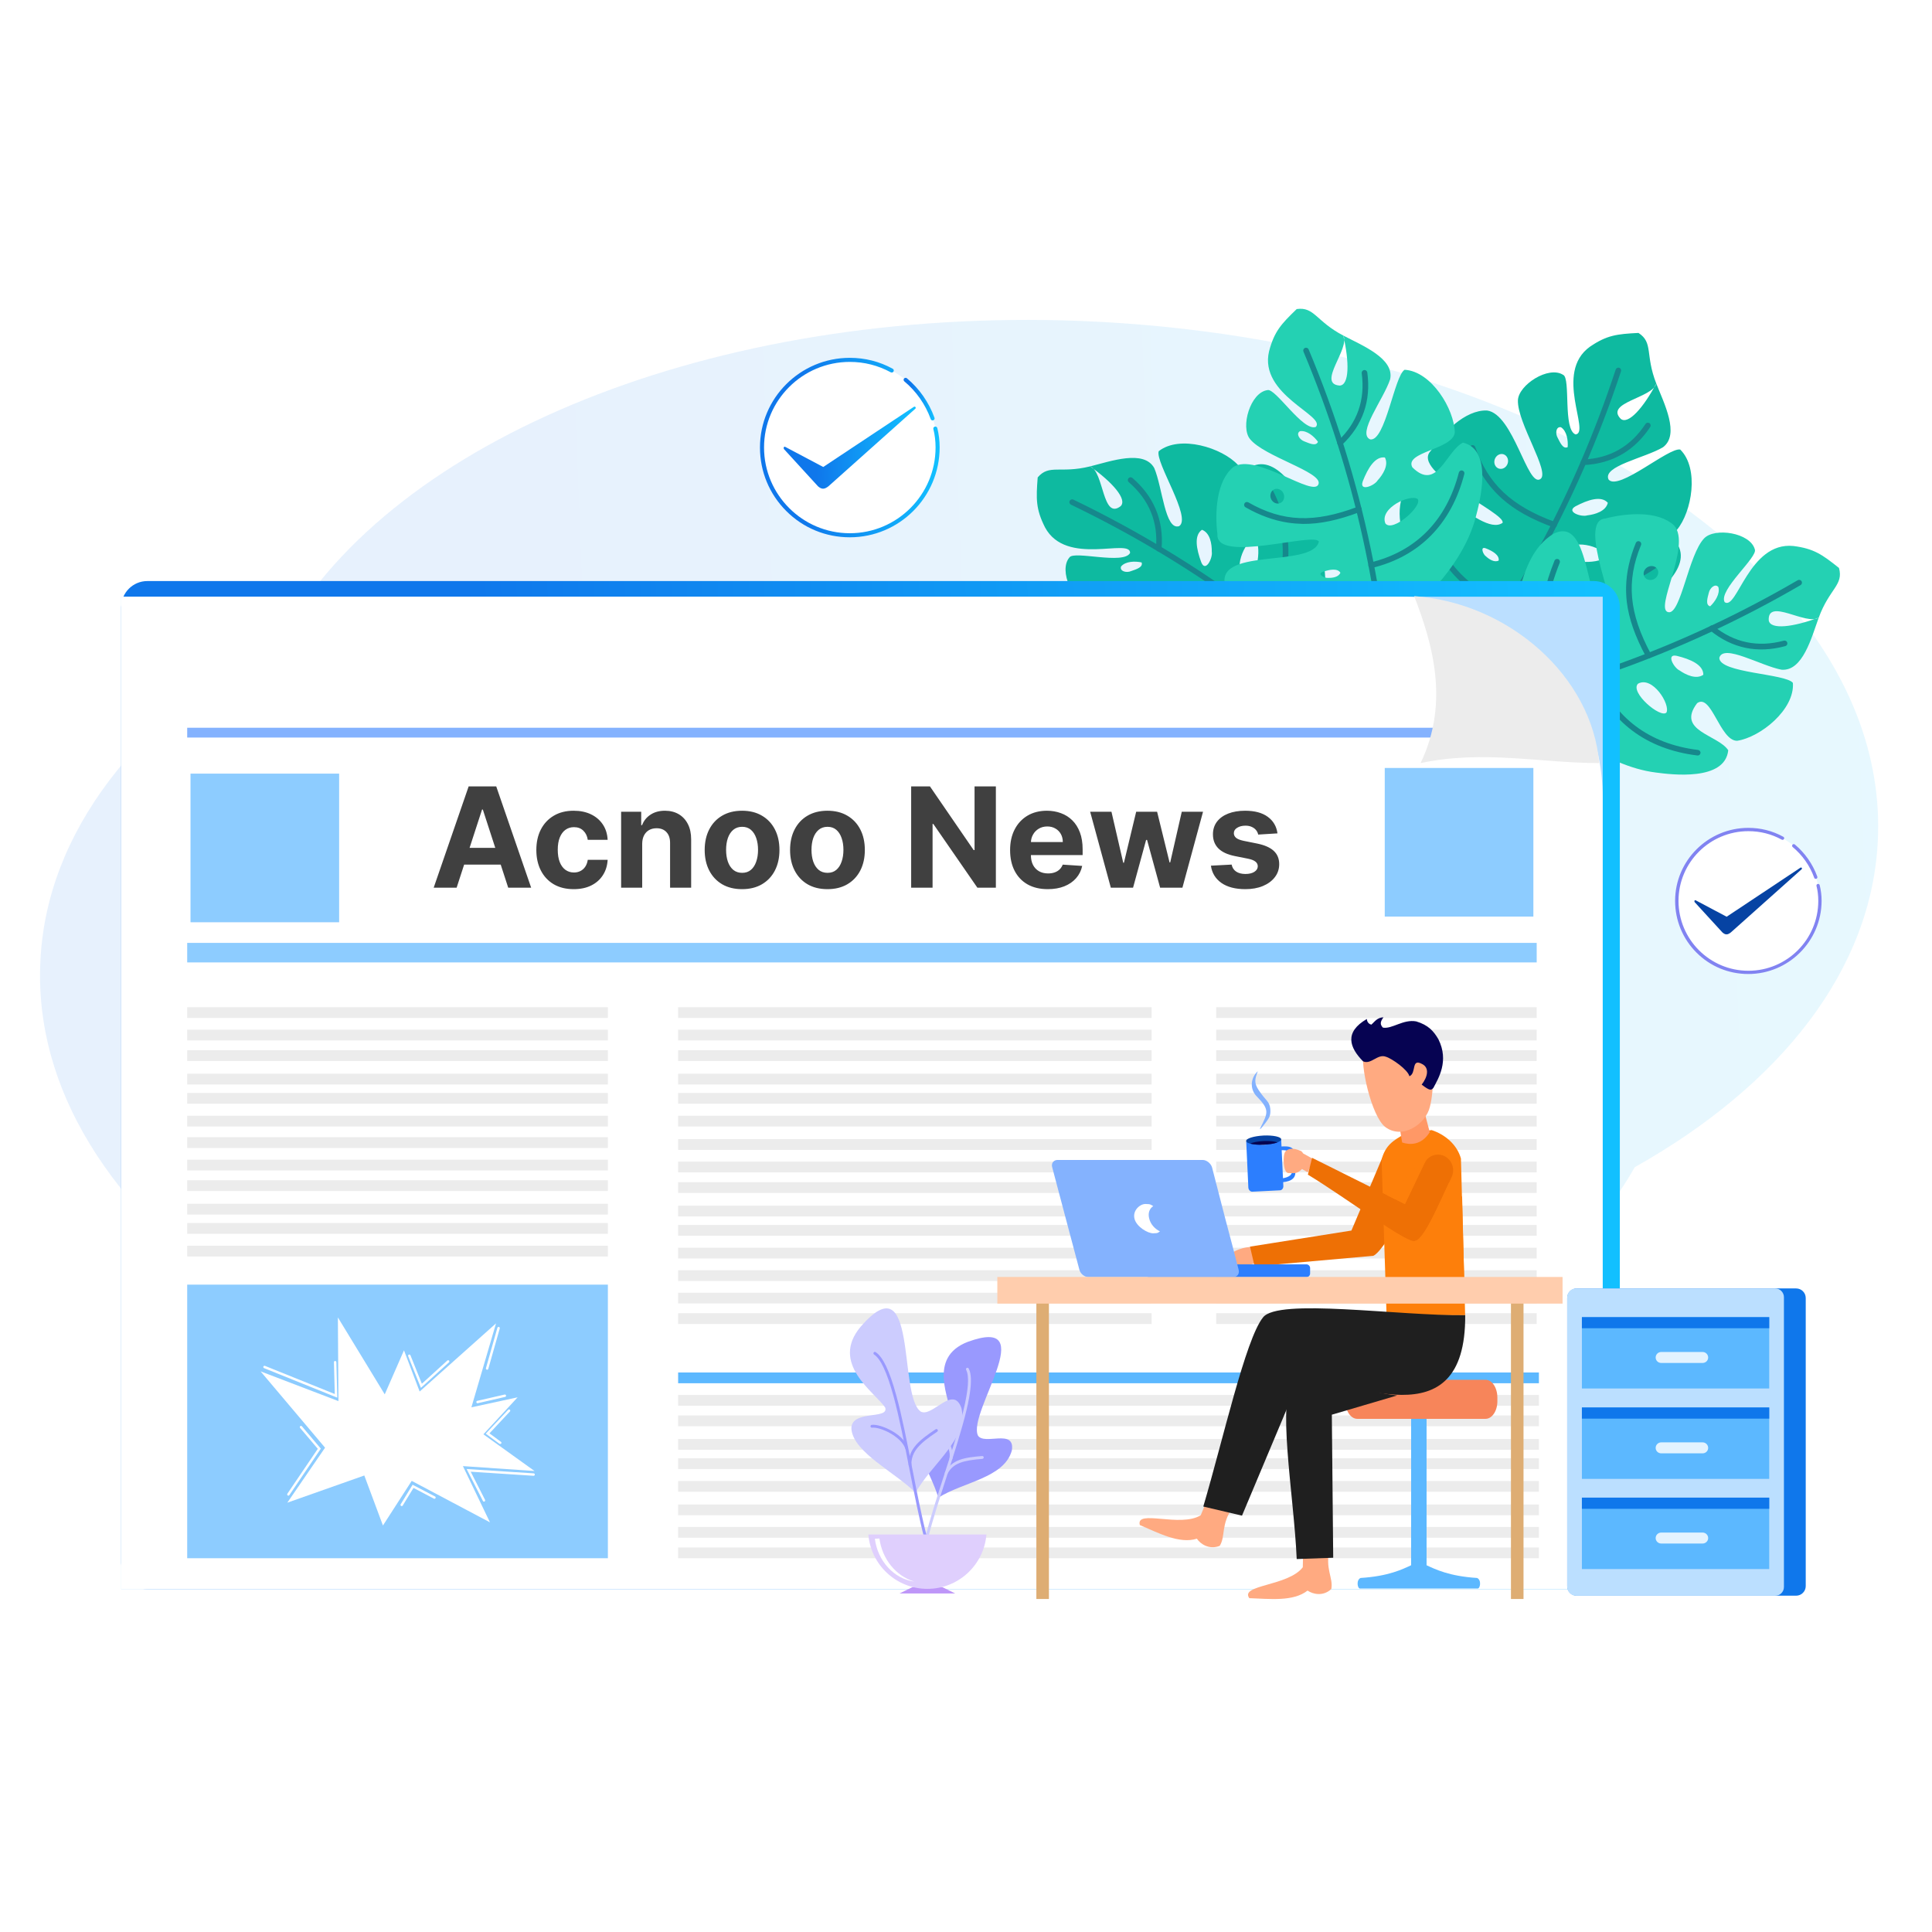 <svg width="222" height="222" viewBox="0 0 222 222" fill="none" xmlns="http://www.w3.org/2000/svg">
<g filter="url(#filter0_d_1505_139)">
<path fill-rule="evenodd" clip-rule="evenodd" d="M112.068 189.981C170.272 189.981 217.731 187.587 217.731 184.644C217.731 181.702 170.272 179.308 112.068 179.308C53.871 179.308 6.404 181.702 6.404 184.644C6.396 187.587 53.871 189.981 112.068 189.981Z" fill="white" fill-opacity="0.65" shape-rendering="crispEdges"/>
</g>
<path opacity="0.1" fill-rule="evenodd" clip-rule="evenodd" d="M32.57 72.927C45.264 50.513 81.751 35.267 124.122 36.876C176.03 38.922 217.092 65.522 215.784 96.364C215.181 111.421 204.565 124.717 187.843 134.12C175.15 156.534 138.663 171.781 96.292 170.171C44.384 168.126 3.322 141.525 4.63 110.683C5.225 95.635 15.849 82.331 32.57 72.927Z" fill="url(#paint0_linear_1505_139)"/>
<path fill-rule="evenodd" clip-rule="evenodd" d="M171.622 72.254C175.229 73.633 183.261 73.134 188.113 69.812C189.604 68.805 194.741 65.308 192.64 62.375C190.547 61.812 186.686 64.706 186.385 60.694C186.829 58.712 191.229 62.208 192.688 60.884C194.408 58.831 195.28 53.82 193.068 51.655C191.736 51.394 185.972 56.46 184.838 55.104C184.093 53.558 189.009 52.63 191.086 51.394C193.052 49.927 191.213 46.351 190.317 44.068C188.842 46.843 187.106 48.817 186.242 48.135C184.355 46.24 189.929 45.733 190.317 44.068C189.017 40.753 190 39.374 188.272 38.256C185.79 38.383 184.64 38.51 182.69 39.842C178.519 42.839 182.785 49.721 181.049 49.919C179.566 49.388 180.502 43.457 179.621 43.076C177.941 41.99 174.492 44.234 174.42 45.986C174.317 48.579 178.178 54.272 176.997 55.049C175.514 56.048 173.913 47.556 170.86 47.168C168.323 47.088 165.794 49.744 164.414 51.798C161.996 54.208 173.136 58.957 172.652 60.083C169.996 61.899 162.995 52.337 161.1 57.086C160.307 59.726 161.37 62.272 162.559 64.706C164.407 68.456 169.029 71.334 171.622 72.254ZM172.771 52.202C173.176 52.337 173.39 52.813 173.239 53.265C173.088 53.717 172.636 53.978 172.224 53.843C171.82 53.709 171.606 53.233 171.756 52.781C171.907 52.329 172.359 52.067 172.771 52.202ZM181.033 58.18C179.899 58.823 181.707 59.441 182.389 59.219C183.277 59.116 184.521 58.751 184.751 57.776C184.006 56.928 182.484 57.411 181.033 58.18ZM179.82 63.532C180.43 61.724 184.196 62.827 184.458 63.849C184.41 64.817 179.74 64.904 179.82 63.532ZM170.71 63.001C170.036 62.755 170.424 63.738 170.757 63.937C171.114 64.269 171.725 64.666 172.208 64.412C172.303 63.794 171.55 63.326 170.71 63.001ZM179.368 49.094C180.042 49.522 180.2 50.617 180.137 51.378C179.598 51.647 179.257 50.823 178.995 50.323C178.678 49.792 178.813 48.975 179.368 49.094Z" fill="#0EBAA0"/>
<path d="M164.121 82.124C164.121 82.052 164.145 81.989 164.192 81.934C173.873 69.819 180.89 56.911 185.655 42.465C185.711 42.299 185.893 42.203 186.059 42.259C186.226 42.315 186.321 42.497 186.266 42.663C183.752 50.275 180.525 57.641 176.664 64.562C173.247 70.691 169.219 76.669 164.692 82.338C164.581 82.481 164.375 82.496 164.24 82.385C164.161 82.314 164.121 82.219 164.121 82.124Z" fill="#16888C"/>
<path d="M181.636 53.113C181.644 52.947 181.771 52.804 181.946 52.796C184.99 52.669 187.393 51.29 189.081 48.713C189.177 48.562 189.383 48.523 189.525 48.618C189.676 48.713 189.716 48.919 189.621 49.062C188.756 50.378 187.694 51.417 186.473 52.146C185.157 52.931 183.642 53.367 181.969 53.438C181.795 53.446 181.644 53.312 181.636 53.129C181.636 53.129 181.636 53.121 181.636 53.113ZM175.119 66.077C175.119 66.029 175.135 65.981 175.159 65.934C175.238 65.775 175.436 65.712 175.595 65.799C180.368 68.273 185.363 67.876 190.041 64.649C190.191 64.546 190.39 64.586 190.493 64.729C190.596 64.879 190.556 65.078 190.413 65.181C185.529 68.55 180.304 68.963 175.302 66.37C175.175 66.314 175.111 66.195 175.119 66.077ZM168.887 51.464C168.887 51.337 168.975 51.211 169.101 51.163C169.268 51.107 169.45 51.195 169.514 51.361C171.004 55.643 173.668 58.14 178.695 59.987C178.861 60.051 178.949 60.233 178.885 60.4C178.822 60.566 178.639 60.653 178.473 60.59C175.952 59.662 174.096 58.624 172.63 57.331C170.957 55.849 169.736 53.97 168.903 51.567C168.887 51.544 168.879 51.504 168.887 51.464ZM163.242 59.187C163.242 59.06 163.329 58.933 163.456 58.893C163.623 58.83 163.805 58.917 163.869 59.092C166.493 66.425 170.394 68.312 173.502 69.137C173.676 69.185 173.779 69.359 173.732 69.533C173.684 69.708 173.51 69.811 173.335 69.763C170.077 68.899 165.978 66.933 163.258 59.313C163.25 59.266 163.242 59.226 163.242 59.187Z" fill="#16888C"/>
<path fill-rule="evenodd" clip-rule="evenodd" d="M176.308 79.666C178.084 83.092 184.434 88.047 190.27 88.769C192.054 89.006 198.214 89.791 198.587 86.208C197.39 84.408 192.577 84.003 195.011 80.8C196.652 79.611 197.635 85.145 199.61 85.121C202.258 84.725 206.238 81.553 206.016 78.469C205.191 77.391 197.524 77.351 197.564 75.583C198.032 73.934 202.321 76.503 204.708 76.955C207.15 77.153 208.149 73.268 208.989 70.961C206.048 72.063 203.439 72.388 203.241 71.294C203.082 68.63 207.594 71.944 208.989 70.961C210.218 67.623 211.859 67.242 211.312 65.26C209.362 63.706 208.426 63.04 206.079 62.739C200.965 62.216 199.594 70.2 198.175 69.193C197.413 67.813 202.044 63.992 201.639 63.12C201.108 61.201 197.033 60.59 195.82 61.859C194.02 63.73 193.148 70.549 191.737 70.35C189.968 70.113 194.408 62.699 192.371 60.384C190.523 58.64 186.876 58.957 184.482 59.575C181.073 59.782 186.266 70.723 185.148 71.238C181.953 70.842 183.055 59.036 178.488 61.344C176.149 62.794 175.253 65.403 174.532 68.011C173.414 72.031 174.968 77.248 176.308 79.666ZM190.452 65.411C190.666 65.784 190.508 66.275 190.095 66.521C189.683 66.759 189.168 66.648 188.962 66.275C188.74 65.903 188.906 65.411 189.318 65.165C189.731 64.935 190.238 65.038 190.452 65.411ZM192.672 75.361C191.396 75.084 192.347 76.749 192.997 77.042C193.727 77.55 194.908 78.105 195.725 77.534C195.733 76.4 194.274 75.75 192.672 75.361ZM188.216 78.564C189.873 77.621 191.959 80.943 191.483 81.879C190.801 82.576 187.249 79.54 188.216 78.564ZM181.754 72.126C181.406 71.5 181.049 72.491 181.168 72.864C181.215 73.355 181.414 74.045 181.945 74.18C182.413 73.784 182.159 72.935 181.754 72.126ZM197.453 67.457C197.675 68.234 197.065 69.145 196.51 69.669C195.931 69.518 196.216 68.67 196.351 68.13C196.478 67.528 197.112 67.013 197.453 67.457Z" fill="#24D1B3"/>
<path d="M164.058 82.29C164.058 82.14 164.169 82.005 164.328 81.981C179.606 79.333 193.425 74.322 206.571 66.671C206.722 66.584 206.92 66.632 207.015 66.79C207.102 66.941 207.055 67.139 206.896 67.234C199.966 71.27 192.664 74.639 185.188 77.256C178.559 79.579 171.582 81.379 164.439 82.623C164.264 82.655 164.098 82.536 164.066 82.362C164.058 82.33 164.05 82.306 164.058 82.29Z" fill="#16888C"/>
<path d="M196.389 72.182C196.389 72.111 196.413 72.047 196.461 71.984C196.572 71.849 196.778 71.825 196.913 71.936C199.275 73.855 201.987 74.418 204.976 73.617C205.15 73.57 205.325 73.673 205.372 73.847C205.42 74.022 205.317 74.196 205.142 74.243C201.947 75.108 199.045 74.505 196.508 72.444C196.429 72.38 196.389 72.277 196.389 72.182ZM182.919 77.558C182.919 77.431 182.998 77.312 183.125 77.264C183.291 77.201 183.482 77.28 183.545 77.447C185.48 82.465 189.484 85.486 195.121 86.176C195.295 86.2 195.422 86.358 195.398 86.533C195.374 86.707 195.216 86.834 195.041 86.81C189.151 86.089 184.972 82.933 182.942 77.677C182.927 77.645 182.919 77.605 182.919 77.558ZM186.851 67.409C186.891 65.768 187.264 64.111 187.969 62.382C188.041 62.216 188.223 62.136 188.389 62.208C188.556 62.279 188.635 62.462 188.564 62.628C186.843 66.822 187.176 70.454 189.713 75.171C189.801 75.33 189.737 75.528 189.579 75.607C189.42 75.694 189.222 75.631 189.143 75.472C187.874 73.11 187.168 71.104 186.93 69.161C186.867 68.582 186.835 68.004 186.851 67.409ZM177.004 71.476C177.051 69.51 177.511 67.195 178.621 64.428C178.685 64.261 178.875 64.182 179.042 64.246C179.208 64.309 179.287 64.499 179.224 64.666C176.322 71.889 177.995 75.885 179.779 78.564C179.874 78.715 179.834 78.913 179.692 79.008C179.541 79.104 179.343 79.064 179.248 78.921C178.058 77.153 176.925 74.838 177.004 71.476Z" fill="#16888C"/>
<path fill-rule="evenodd" clip-rule="evenodd" d="M150.77 75.782C152.61 72.388 153.157 64.357 150.493 59.116C149.684 57.506 146.885 51.956 143.714 53.661C142.889 55.659 145.252 59.869 141.24 59.647C139.329 58.949 143.373 55.041 142.247 53.423C140.431 51.449 135.579 49.934 133.145 51.845C132.717 53.13 136.982 59.504 135.492 60.456C133.866 60.995 133.581 56 132.63 53.78C131.432 51.639 127.65 52.995 125.264 53.59C127.825 55.413 129.561 57.387 128.768 58.164C126.651 59.79 126.865 54.2 125.264 53.59C121.807 54.446 120.57 53.296 119.238 54.858C119.048 57.34 119.016 58.489 120.079 60.598C122.513 65.126 129.886 61.788 129.855 63.532C129.141 64.927 123.377 63.239 122.885 64.055C121.585 65.578 123.369 69.296 125.097 69.589C127.658 70.033 133.795 66.933 134.421 68.21C135.214 69.811 126.588 70.287 125.811 73.268C125.407 75.774 127.706 78.628 129.561 80.261C131.631 82.965 137.799 72.539 138.846 73.173C140.304 76.043 129.91 81.744 134.374 84.241C136.887 85.375 139.551 84.646 142.12 83.79C146.068 82.442 149.525 78.232 150.77 75.782ZM131.036 72.039C131.218 71.651 131.718 71.508 132.146 71.714C132.574 71.92 132.772 72.404 132.582 72.793C132.392 73.181 131.892 73.324 131.464 73.118C131.044 72.912 130.854 72.428 131.036 72.039ZM138.037 64.618C138.528 65.831 139.369 64.111 139.242 63.405C139.258 62.517 139.052 61.225 138.116 60.876C137.181 61.51 137.466 63.088 138.037 64.618ZM143.19 66.521C141.478 65.681 143.064 62.089 144.102 61.962C145.062 62.137 144.538 66.783 143.19 66.521ZM141.478 75.48C141.145 76.123 142.168 75.861 142.413 75.552C142.794 75.243 143.262 74.688 143.071 74.18C142.477 74.006 141.914 74.688 141.478 75.48ZM128.816 65.094C129.331 64.475 130.433 64.468 131.179 64.626C131.377 65.197 130.513 65.427 129.989 65.617C129.418 65.871 128.626 65.625 128.816 65.094Z" fill="#0EBAA0"/>
<path d="M159.587 84.495C159.524 84.487 159.452 84.455 159.405 84.399C148.654 73.228 136.761 64.594 123.06 57.989C122.902 57.91 122.83 57.72 122.91 57.561C122.989 57.403 123.179 57.331 123.338 57.41C130.561 60.891 137.443 65.046 143.801 69.771C149.439 73.957 154.838 78.73 159.873 83.955C159.999 84.082 159.991 84.288 159.865 84.415C159.785 84.487 159.682 84.51 159.587 84.495Z" fill="#16888C"/>
<path d="M133.097 63.365C132.93 63.341 132.811 63.19 132.827 63.016C133.097 59.979 132.042 57.426 129.703 55.405C129.569 55.286 129.553 55.087 129.672 54.953C129.791 54.818 129.989 54.802 130.124 54.921C131.321 55.952 132.209 57.133 132.772 58.441C133.382 59.845 133.612 61.407 133.47 63.079C133.454 63.254 133.295 63.389 133.121 63.373C133.113 63.373 133.105 63.373 133.097 63.365ZM145.101 71.515C145.053 71.507 145.006 71.492 144.966 71.46C144.823 71.357 144.784 71.159 144.887 71.008C147.963 66.6 148.217 61.589 145.624 56.53C145.545 56.372 145.608 56.174 145.767 56.094C145.925 56.015 146.124 56.078 146.203 56.237C148.906 61.517 148.637 66.758 145.418 71.373C145.339 71.484 145.22 71.531 145.101 71.515ZM129.807 75.797C129.68 75.773 129.569 75.678 129.537 75.543C129.497 75.369 129.616 75.194 129.791 75.163C134.231 74.235 137.053 71.928 139.535 67.178C139.614 67.02 139.812 66.957 139.971 67.044C140.13 67.123 140.193 67.321 140.106 67.48C138.861 69.858 137.592 71.563 136.118 72.847C134.437 74.314 132.407 75.274 129.918 75.797C129.886 75.797 129.846 75.797 129.807 75.797ZM136.728 82.393C136.601 82.37 136.49 82.275 136.459 82.14C136.419 81.965 136.53 81.791 136.704 81.759C144.316 80.11 146.694 76.487 147.915 73.513C147.987 73.347 148.169 73.268 148.336 73.339C148.502 73.41 148.581 73.593 148.51 73.759C147.226 76.883 144.744 80.681 136.839 82.393C136.807 82.393 136.768 82.393 136.728 82.393Z" fill="#16888C"/>
<path fill-rule="evenodd" clip-rule="evenodd" d="M158.73 72.103C162.361 70.787 168.094 65.133 169.568 59.441C170.036 57.704 171.614 51.695 168.109 50.862C166.167 51.813 165.144 56.531 162.29 53.7C161.323 51.917 166.936 51.663 167.166 49.705C167.118 47.025 164.494 42.672 161.402 42.489C160.228 43.163 159.19 50.767 157.446 50.489C155.876 49.816 158.976 45.891 159.737 43.584C160.252 41.189 156.526 39.699 154.353 38.557C155.059 41.617 155.051 44.25 153.941 44.305C151.277 44.115 155.154 40.079 154.353 38.557C151.206 36.908 151.039 35.227 149.002 35.512C147.21 37.241 146.425 38.081 145.822 40.373C144.641 45.376 152.379 47.77 151.198 49.054C149.731 49.633 146.544 44.535 145.632 44.828C143.658 45.106 142.524 49.07 143.626 50.442C145.251 52.464 151.896 54.224 151.515 55.595C151.055 57.316 144.276 51.956 141.715 53.669C139.749 55.278 139.582 58.933 139.892 61.391C139.654 64.793 151.174 61.066 151.547 62.248C150.738 65.363 139.178 62.739 140.867 67.568C142.001 70.081 144.474 71.302 146.964 72.356C150.786 73.974 156.161 73.118 158.73 72.103ZM146.433 56.222C146.829 56.055 147.297 56.277 147.487 56.713C147.67 57.157 147.495 57.649 147.099 57.807C146.702 57.974 146.235 57.752 146.044 57.316C145.87 56.88 146.036 56.388 146.433 56.222ZM156.589 55.31C156.153 56.539 157.929 55.817 158.294 55.207C158.896 54.549 159.602 53.447 159.134 52.567C158.016 52.416 157.184 53.78 156.589 55.31ZM159.19 60.146C158.468 58.378 162.036 56.745 162.9 57.34C163.503 58.109 160.03 61.233 159.19 60.146ZM151.967 65.72C151.301 65.982 152.236 66.466 152.617 66.402C153.109 66.418 153.822 66.315 154.02 65.807C153.687 65.284 152.823 65.419 151.967 65.72ZM149.374 49.546C150.175 49.427 151 50.148 151.444 50.767C151.214 51.322 150.413 50.925 149.898 50.727C149.319 50.529 148.883 49.823 149.374 49.546Z" fill="#24D1B3"/>
<path d="M159.736 84.589C159.586 84.566 159.467 84.439 159.467 84.28C158.825 68.788 155.653 54.437 149.778 40.404C149.707 40.237 149.786 40.047 149.953 39.983C150.119 39.912 150.309 39.991 150.373 40.158C153.473 47.547 155.867 55.23 157.493 62.984C158.936 69.858 159.816 77.01 160.117 84.256C160.125 84.431 159.982 84.582 159.808 84.589C159.776 84.589 159.76 84.589 159.736 84.589Z" fill="#16888C"/>
<path d="M153.926 51.21C153.854 51.202 153.791 51.17 153.743 51.115C153.624 50.988 153.624 50.782 153.759 50.655C155.971 48.562 156.883 45.946 156.471 42.885C156.447 42.711 156.574 42.544 156.748 42.52C156.923 42.497 157.089 42.623 157.113 42.798C157.557 46.08 156.574 48.879 154.203 51.123C154.116 51.202 154.021 51.226 153.926 51.21ZM157.502 65.267C157.375 65.252 157.272 65.156 157.24 65.022C157.2 64.847 157.303 64.673 157.478 64.633C162.703 63.365 166.215 59.797 167.634 54.294C167.682 54.12 167.856 54.017 168.031 54.064C168.205 54.112 168.308 54.286 168.261 54.461C166.778 60.209 163.107 63.943 157.628 65.267C157.589 65.267 157.541 65.275 157.502 65.267ZM147.956 60.05C146.338 59.797 144.737 59.218 143.119 58.29C142.961 58.203 142.913 58.005 143 57.846C143.087 57.688 143.286 57.64 143.444 57.727C147.377 59.979 151.024 60.122 156.035 58.219C156.201 58.156 156.392 58.243 156.455 58.409C156.518 58.576 156.431 58.766 156.265 58.83C153.751 59.781 151.674 60.217 149.724 60.201C149.121 60.185 148.534 60.138 147.956 60.05ZM150.707 70.342C148.764 70.04 146.528 69.279 143.928 67.82C143.769 67.733 143.714 67.535 143.801 67.384C143.888 67.226 144.086 67.17 144.237 67.258C151.024 71.071 155.202 69.93 158.088 68.51C158.247 68.431 158.445 68.494 158.524 68.661C158.604 68.82 158.54 69.018 158.374 69.097C156.471 70.033 154.021 70.857 150.707 70.342Z" fill="#16888C"/>
<path d="M183.13 66.767H16.93C15.273 66.767 13.93 68.11 13.93 69.767V179.619C13.93 181.276 15.273 182.619 16.93 182.619H183.13C184.787 182.619 186.13 181.276 186.13 179.619V69.767C186.13 68.11 184.787 66.767 183.13 66.767Z" fill="url(#paint1_linear_1505_139)"/>
<path d="M184.164 68.566H13.93V182.619H184.164V68.566Z" fill="#BBDFFF"/>
<path fill-rule="evenodd" clip-rule="evenodd" d="M13.93 68.566H161.124C173.793 68.566 184.156 78.929 184.156 91.599V176.435C184.156 178.575 183.863 180.645 183.308 182.619H13.93V68.566Z" fill="white"/>
<path d="M176.577 108.344H21.51V110.588H176.577V108.344Z" fill="#8DCCFF"/>
<path d="M176.577 83.623H21.51V84.749H176.577V83.623Z" fill="#84B2FE"/>
<path d="M38.969 88.895H21.891V105.974H38.969V88.895Z" fill="#8DCCFF"/>
<path d="M176.195 88.245H159.117V105.323H176.195V88.245Z" fill="#8DCCFF"/>
<path fill-rule="evenodd" clip-rule="evenodd" d="M183.756 87.681C176.919 87.681 170.534 86.151 163.235 87.681C166.608 80.688 164.567 73.859 162.5 68.5C173.433 69.272 182.95 77.776 183.756 87.681Z" fill="#ECECEC"/>
<path d="M176.576 115.733H139.748V116.97H176.576V115.733Z" fill="#ECECEC"/>
<path d="M69.85 115.733H21.51V116.97H69.85V115.733Z" fill="#ECECEC"/>
<path d="M132.328 115.733H77.922V116.97H132.328V115.733Z" fill="#ECECEC"/>
<path d="M176.576 118.318H139.748V119.555H176.576V118.318Z" fill="#ECECEC"/>
<path d="M69.85 118.318H21.51V119.555H69.85V118.318Z" fill="#ECECEC"/>
<path d="M132.328 118.318H77.922V119.555H132.328V118.318Z" fill="#ECECEC"/>
<path d="M176.576 120.681H139.748V121.918H176.576V120.681Z" fill="#ECECEC"/>
<path d="M69.85 120.681H21.51V121.918H69.85V120.681Z" fill="#ECECEC"/>
<path d="M132.328 120.681H77.922V121.918H132.328V120.681Z" fill="#ECECEC"/>
<path d="M176.576 123.377H139.748V124.614H176.576V123.377Z" fill="#ECECEC"/>
<path d="M69.85 123.377H21.51V124.614H69.85V123.377Z" fill="#ECECEC"/>
<path d="M132.328 123.377H77.922V124.614H132.328V123.377Z" fill="#ECECEC"/>
<path d="M176.576 125.589H139.748V126.826H176.576V125.589Z" fill="#ECECEC"/>
<path d="M69.85 125.589H21.51V126.826H69.85V125.589Z" fill="#ECECEC"/>
<path d="M132.328 125.589H77.922V126.826H132.328V125.589Z" fill="#ECECEC"/>
<path d="M176.576 128.205H139.748V129.442H176.576V128.205Z" fill="#ECECEC"/>
<path d="M69.85 128.205H21.51V129.442H69.85V128.205Z" fill="#ECECEC"/>
<path d="M132.328 128.205H77.922V129.442H132.328V128.205Z" fill="#ECECEC"/>
<path d="M69.85 130.671H21.51V131.908H69.85V130.671Z" fill="#ECECEC"/>
<path d="M69.85 133.256H21.51V134.493H69.85V133.256Z" fill="#ECECEC"/>
<path d="M69.85 135.618H21.51V136.855H69.85V135.618Z" fill="#ECECEC"/>
<path d="M69.85 138.322H21.51V139.559H69.85V138.322Z" fill="#ECECEC"/>
<path d="M69.85 140.534H21.51V141.771H69.85V140.534Z" fill="#ECECEC"/>
<path d="M69.85 143.143H21.51V144.379H69.85V143.143Z" fill="#ECECEC"/>
<path d="M176.576 130.893H139.748V132.129H176.576V130.893Z" fill="#ECECEC"/>
<path d="M132.328 130.893H77.922V132.129H132.328V130.893Z" fill="#ECECEC"/>
<path d="M176.576 133.478H139.748V134.714H176.576V133.478Z" fill="#ECECEC"/>
<path d="M132.328 133.478H77.922V134.714H132.328V133.478Z" fill="#ECECEC"/>
<path d="M176.576 135.84H139.748V137.077H176.576V135.84Z" fill="#ECECEC"/>
<path d="M132.328 135.84H77.922V137.077H132.328V135.84Z" fill="#ECECEC"/>
<path d="M176.576 138.544H139.748V139.781H176.576V138.544Z" fill="#ECECEC"/>
<path d="M132.328 138.544H77.922V139.781H132.328V138.544Z" fill="#ECECEC"/>
<path d="M176.576 140.756H139.748V141.993H176.576V140.756Z" fill="#ECECEC"/>
<path d="M132.328 140.756H77.922V141.993H132.328V140.756Z" fill="#ECECEC"/>
<path d="M176.576 143.372H139.748V144.609H176.576V143.372Z" fill="#ECECEC"/>
<path d="M132.328 143.372H77.922V144.609H132.328V143.372Z" fill="#ECECEC"/>
<path d="M176.576 145.957H139.748V147.194H176.576V145.957Z" fill="#ECECEC"/>
<path d="M132.328 145.957H77.922V147.194H132.328V145.957Z" fill="#ECECEC"/>
<path d="M176.576 148.542H139.748V149.779H176.576V148.542Z" fill="#ECECEC"/>
<path d="M132.328 148.542H77.922V149.779H132.328V148.542Z" fill="#ECECEC"/>
<path d="M176.576 150.896H139.748V152.133H176.576V150.896Z" fill="#ECECEC"/>
<path d="M132.328 150.896H77.922V152.133H132.328V150.896Z" fill="#ECECEC"/>
<path d="M176.831 157.707H77.922V158.944H176.831V157.707Z" fill="#5CB8FF"/>
<path d="M176.831 160.292H77.922V161.529H176.831V160.292Z" fill="#ECECEC"/>
<path d="M176.831 162.646H77.922V163.883H176.831V162.646Z" fill="#ECECEC"/>
<path d="M176.831 165.351H77.922V166.587H176.831V165.351Z" fill="#ECECEC"/>
<path d="M176.831 167.562H77.922V168.799H176.831V167.562Z" fill="#ECECEC"/>
<path d="M176.831 170.179H77.922V171.416H176.831V170.179Z" fill="#ECECEC"/>
<path d="M176.831 172.875H77.922V174.112H176.831V172.875Z" fill="#ECECEC"/>
<path d="M176.831 175.459H77.922V176.696H176.831V175.459Z" fill="#ECECEC"/>
<path d="M176.831 177.814H77.922V179.051H176.831V177.814Z" fill="#ECECEC"/>
<path d="M69.85 147.614H21.51V179.051H69.85V147.614Z" fill="#8DCCFF"/>
<path fill-rule="evenodd" clip-rule="evenodd" d="M46.421 155.162L48.221 159.895L56.998 152.062L54.167 161.711L59.479 160.561L55.547 164.811L61.422 169.029L53.192 168.466L56.3 174.928L47.309 170.163L44.003 175.292L41.862 169.544L33.014 172.668L37.351 166.349L29.945 157.58L38.889 160.997L38.825 151.38L44.209 160.22L46.421 155.162Z" fill="white"/>
<path d="M38.761 160.602L30.341 157.208C30.27 157.177 30.238 157.097 30.262 157.026C30.293 156.955 30.373 156.923 30.444 156.947L38.468 160.182L38.373 156.526C38.373 156.447 38.428 156.384 38.507 156.384C38.587 156.384 38.642 156.447 38.65 156.519L38.761 160.602ZM48.363 159.476L46.904 155.837C46.872 155.765 46.912 155.686 46.983 155.654C47.054 155.623 47.134 155.662 47.165 155.734L48.474 159L51.399 156.336C51.455 156.281 51.542 156.289 51.597 156.344C51.653 156.4 51.645 156.487 51.59 156.542L48.363 159.476ZM55.974 157.391C55.958 157.391 55.95 157.391 55.934 157.383C55.863 157.359 55.816 157.288 55.839 157.208L57.155 152.57C57.179 152.499 57.251 152.451 57.33 152.475C57.401 152.499 57.449 152.57 57.425 152.649L56.109 157.288C56.093 157.351 56.038 157.391 55.974 157.391ZM54.872 161.244C54.809 161.244 54.753 161.196 54.737 161.133C54.721 161.054 54.769 160.982 54.84 160.966L57.98 160.245C58.059 160.229 58.131 160.277 58.147 160.348C58.162 160.427 58.115 160.499 58.043 160.515L54.904 161.236C54.896 161.236 54.88 161.244 54.872 161.244ZM57.465 165.922C57.433 165.922 57.409 165.914 57.385 165.898L55.816 164.74L58.392 161.997C58.448 161.942 58.535 161.942 58.59 161.989C58.646 162.045 58.646 162.132 58.598 162.187L56.244 164.701L57.56 165.676C57.623 165.724 57.639 165.811 57.592 165.874C57.552 165.898 57.504 165.922 57.465 165.922ZM46.158 173.065C46.135 173.065 46.111 173.058 46.087 173.042C46.024 173.002 46 172.915 46.04 172.851L47.411 170.608L49.988 171.955C50.059 171.995 50.083 172.074 50.044 172.146C50.004 172.217 49.925 172.241 49.853 172.201L47.514 170.972L46.277 172.994C46.254 173.042 46.206 173.065 46.158 173.065ZM33.14 171.86C33.116 171.86 33.084 171.852 33.06 171.837C32.997 171.797 32.981 171.71 33.021 171.638L36.517 166.477L34.48 164.074C34.432 164.019 34.44 163.924 34.496 163.876C34.551 163.829 34.646 163.837 34.694 163.892L36.866 166.461L33.251 171.797C33.227 171.837 33.187 171.86 33.14 171.86ZM55.617 172.55C55.57 172.55 55.514 172.518 55.49 172.471L53.619 168.8L61.326 169.299C61.405 169.307 61.461 169.371 61.453 169.45C61.445 169.529 61.381 169.585 61.302 169.577L54.087 169.109L55.736 172.344C55.768 172.415 55.744 172.495 55.673 172.534C55.657 172.542 55.641 172.55 55.617 172.55Z" fill="white"/>
<path fill-rule="evenodd" clip-rule="evenodd" d="M181.192 148.05H206.389C207 148.05 207.491 148.541 207.491 149.152V182.254C207.491 182.856 207 183.356 206.389 183.356H181.192C180.582 183.356 180.082 182.856 180.082 182.254V149.152C180.082 148.541 180.582 148.05 181.192 148.05Z" fill="#0F77EB"/>
<path fill-rule="evenodd" clip-rule="evenodd" d="M181.089 148.05H203.987C204.534 148.05 204.986 148.502 204.986 149.057V182.357C204.986 182.912 204.534 183.364 203.987 183.364H181.089C180.542 183.364 180.082 182.912 180.082 182.357V149.057C180.082 148.502 180.542 148.05 181.089 148.05Z" fill="#BBDFFF"/>
<path d="M203.296 151.348H181.77V159.546H203.296V151.348Z" fill="#5CB8FF"/>
<path d="M203.296 151.348H181.77V152.624H203.296V151.348Z" fill="#0F77EB"/>
<path fill-rule="evenodd" clip-rule="evenodd" d="M190.88 155.352H195.645C195.994 155.352 196.28 155.637 196.28 155.986C196.28 156.335 195.994 156.612 195.645 156.612H190.88C190.532 156.612 190.246 156.335 190.246 155.986C190.246 155.637 190.532 155.352 190.88 155.352Z" fill="#E3F3FF"/>
<path d="M203.296 161.727H181.77V169.933H203.296V161.727Z" fill="#5CB8FF"/>
<path d="M203.296 161.727H181.77V163.011H203.296V161.727Z" fill="#0F77EB"/>
<path fill-rule="evenodd" clip-rule="evenodd" d="M190.88 165.738H195.645C195.994 165.738 196.28 166.024 196.28 166.373C196.28 166.721 195.994 166.999 195.645 166.999H190.88C190.532 166.999 190.246 166.721 190.246 166.373C190.246 166.024 190.532 165.738 190.88 165.738Z" fill="#E3F3FF"/>
<path d="M203.296 172.089H181.77V180.295H203.296V172.089Z" fill="#5CB8FF"/>
<path d="M203.296 172.089H181.77V173.373H203.296V172.089Z" fill="#0F77EB"/>
<path fill-rule="evenodd" clip-rule="evenodd" d="M190.88 176.102H195.645C195.994 176.102 196.28 176.387 196.28 176.736C196.28 177.077 195.994 177.362 195.645 177.362H190.88C190.532 177.362 190.246 177.077 190.246 176.736C190.246 176.387 190.532 176.102 190.88 176.102Z" fill="#E3F3FF"/>
<path fill-rule="evenodd" clip-rule="evenodd" d="M105.166 163.114C106.038 161.148 109.099 164.153 109.352 162.797C109.154 160.823 106.53 156.002 111.184 154.195C119.778 151.047 111.168 162.242 112.365 164.938C113.071 166.135 116.686 164.09 116.266 166.674C115.394 169.846 110.637 170.29 107.822 172.097C106.934 169.092 104.27 165.358 105.166 163.114Z" fill="#9999FE"/>
<path d="M106.481 176.846C106.465 176.846 106.457 176.846 106.441 176.838C106.354 176.814 106.298 176.727 106.322 176.64C106.837 174.61 107.638 172.121 108.415 169.718C109.263 167.094 110.136 164.382 110.683 162.154C111.285 159.681 111.388 158.127 111.016 157.405C110.976 157.326 111.008 157.223 111.087 157.183C111.166 157.143 111.269 157.175 111.309 157.254C112.229 159.007 110.532 164.255 108.732 169.813C107.955 172.216 107.154 174.697 106.647 176.711C106.623 176.79 106.552 176.846 106.481 176.846Z" fill="#CCCCFE"/>
<path d="M108.731 169.441C108.708 169.441 108.676 169.433 108.652 169.425C108.573 169.385 108.541 169.282 108.581 169.203C109.366 167.704 110.848 167.466 112.862 167.308C112.949 167.3 113.029 167.371 113.037 167.458C113.044 167.546 112.973 167.625 112.886 167.633C110.682 167.815 109.516 168.117 108.866 169.353C108.842 169.401 108.787 169.441 108.731 169.441ZM109.27 167.752C109.263 167.752 109.247 167.752 109.239 167.752C109.152 167.736 109.088 167.649 109.104 167.562C109.35 166.23 107.907 164.295 107.146 163.978C107.058 163.946 107.019 163.851 107.058 163.764C107.09 163.677 107.185 163.637 107.272 163.677C108.153 164.041 109.714 166.095 109.429 167.625C109.421 167.696 109.35 167.752 109.27 167.752Z" fill="#CCCCFE"/>
<path fill-rule="evenodd" clip-rule="evenodd" d="M97.839 164.28C97.641 161.917 102.192 163.177 101.716 161.734C100.471 159.927 95.349 156.684 98.893 152.45C105.506 144.815 103.175 160.236 105.775 162.186C107.091 162.963 109.494 159.055 110.469 161.782C111.325 165.31 106.965 168.283 105.212 171.526C102.747 169.116 98.172 166.936 97.839 164.28Z" fill="#CCCCFE"/>
<path d="M106.362 176.854C106.291 176.854 106.219 176.806 106.204 176.735C105.617 174.499 105.062 171.669 104.523 168.925C103.936 165.944 103.333 162.852 102.667 160.418C101.922 157.707 101.201 156.145 100.44 155.645C100.36 155.598 100.344 155.494 100.392 155.415C100.44 155.336 100.543 155.32 100.622 155.368C101.454 155.923 102.208 157.492 102.985 160.323C103.659 162.773 104.261 165.865 104.848 168.854C105.387 171.589 105.934 174.412 106.521 176.64C106.545 176.727 106.489 176.814 106.402 176.838C106.386 176.846 106.378 176.854 106.362 176.854Z" fill="#9999FE"/>
<path d="M104.569 168.498C104.482 168.498 104.411 168.427 104.403 168.339C104.355 166.484 105.663 165.469 107.511 164.232C107.59 164.185 107.685 164.201 107.741 164.28C107.788 164.351 107.772 164.454 107.693 164.51C105.655 165.874 104.688 166.793 104.728 168.339C104.736 168.419 104.664 168.498 104.569 168.498C104.577 168.498 104.577 168.498 104.569 168.498ZM104.189 166.579C104.117 166.579 104.054 166.532 104.03 166.468C103.554 165.041 101.112 163.939 100.208 164.05C100.121 164.058 100.034 163.995 100.026 163.907C100.018 163.82 100.082 163.733 100.169 163.725C100.692 163.662 101.604 163.931 102.428 164.391C103.007 164.708 104.014 165.39 104.339 166.373C104.371 166.46 104.323 166.556 104.236 166.579C104.228 166.579 104.212 166.579 104.189 166.579Z" fill="#9999FE"/>
<path fill-rule="evenodd" clip-rule="evenodd" d="M108.281 182.373L109.764 183.102H106.561H103.357L104.84 182.373H108.281Z" fill="#BE96F8"/>
<path fill-rule="evenodd" clip-rule="evenodd" d="M113.347 176.323C113.062 179.82 110.136 182.571 106.56 182.571C102.992 182.571 100.067 179.82 99.781 176.323H113.347Z" fill="#DFCFFD"/>
<path fill-rule="evenodd" clip-rule="evenodd" d="M105.023 181.731C102.724 181.398 100.86 179.392 100.527 176.815L101.051 176.783C101.376 179.178 102.969 181.096 105.023 181.723V181.731Z" fill="white"/>
<path d="M162.147 179.859C161.148 180.319 159.546 181.12 156.343 181.318C155.804 181.548 155.978 182.603 156.311 182.531H162.845H163.225H169.758C170.091 182.603 170.266 181.548 169.727 181.318C166.531 181.12 164.922 180.319 163.923 179.859V151.578H162.147V179.859Z" fill="#5CB8FF"/>
<path d="M170.703 158.547H155.955C155.218 158.547 154.6 159.451 154.6 160.561V161.021C154.6 162.131 155.218 163.034 155.955 163.034H170.703C171.448 163.034 172.058 162.131 172.058 161.021V160.561C172.05 159.451 171.448 158.547 170.703 158.547Z" fill="#F7855A"/>
<path d="M146.504 144.593C145.862 143.927 145.585 143.958 144.958 143.308C143.904 143.181 142.612 143.261 141.509 143.998L141.946 145.869C143.325 145.29 144.808 145.1 146.504 144.593ZM139.258 170.995C140.059 171.732 140.851 172.477 141.652 173.207C140.257 175.181 140.851 176.505 140.154 177.631C138.949 178.099 137.942 177.425 137.529 176.806C135.531 177.441 133.129 176.156 130.972 175.237C130.481 173.381 135.619 175.57 137.973 174.111L139.258 170.995ZM149.771 176.719C150.778 177.124 151.785 177.536 152.8 177.932C152.205 180.271 153.236 181.302 152.974 182.594C152.031 183.466 150.857 183.189 150.247 182.769C148.598 184.061 145.894 183.72 143.555 183.641C142.429 182.079 148.011 182.285 149.7 180.089L149.771 176.719Z" fill="#FFAA81"/>
<path d="M162.963 136.783L159.086 132.431L155.288 141.398L143.633 143.245L144.164 145.513C148.707 145.108 153.25 144.696 157.801 144.3C158.927 143.808 161.242 139.289 162.963 136.783Z" fill="#EE7005"/>
<path d="M150.271 134.714L150.913 133.191L149.62 132.47L148.598 133.746L150.271 134.714Z" fill="#FFAA81"/>
<path d="M146.535 131.757L146.551 132.193C147.296 132.161 148.2 132.034 148.414 132.661C148.509 133.295 148.581 133.977 148.47 134.666C148.367 135.269 147.518 135.436 146.686 135.451L146.702 135.864C147.637 135.887 148.723 135.753 148.834 134.896C148.922 134.024 148.842 133.16 148.739 132.359C148.501 131.447 147.32 131.804 146.535 131.757Z" fill="#2C7EFE"/>
<path d="M147.219 130.979L147.465 136.276C147.481 136.545 147.298 136.775 147.068 136.775L143.897 136.934C143.667 136.942 143.469 136.728 143.445 136.474L143.199 131.17C144.103 131.043 144.19 131.598 145.237 131.55C146.276 131.487 146.521 130.979 147.219 130.979Z" fill="#2C7EFE"/>
<path d="M145.189 130.48C146.299 130.432 147.203 130.63 147.219 130.908C147.235 131.201 146.339 131.487 145.237 131.534C144.127 131.59 143.207 131.399 143.191 131.106C143.184 130.813 144.072 130.543 145.189 130.48Z" fill="#0643A3"/>
<path d="M145.204 131.114C145.91 131.082 146.512 131.154 146.798 131.273C146.433 131.407 145.862 131.502 145.236 131.534C144.602 131.566 144.031 131.51 143.658 131.415C143.92 131.265 144.514 131.146 145.204 131.114Z" fill="#060352"/>
<path d="M149.518 132.272C148.908 132.01 148.234 131.804 147.718 132.295C147.354 132.66 147.433 134.817 148.052 134.793C148.511 134.769 148.844 134.928 149.344 134.563C150.113 134.016 149.812 133.279 149.701 132.486C149.693 132.43 149.55 132.295 149.518 132.272Z" fill="#FFAA81"/>
<path d="M164.502 129.854L161.347 130.337C160.133 131.027 159.166 131.59 158.754 133.287L159.325 151.126H168.355C168.197 145.132 168.038 139.122 167.872 133.128C167.436 131.542 166.072 130.369 164.502 129.854Z" fill="#FD7F0B"/>
<path d="M163.687 133.643C164.018 132.95 164.771 132.564 165.528 132.699V132.699C166.68 132.905 167.305 134.193 166.803 135.251C165.298 138.425 163.667 142.372 162.63 142.563C162.067 143.205 154.598 137.576 150.285 134.975L150.769 133.041L161.433 138.361L163.687 133.643Z" fill="#EE7005"/>
<path d="M168.007 137.529L166.516 135.864C165.327 138.417 164.098 141.255 163.155 142.222L168.3 148.914L168.007 137.529ZM163.987 133.033L159.404 137.354L161.434 138.361L163.987 133.033Z" fill="#FD7F0B"/>
<path d="M145.124 151.387C146.821 149.128 160.624 151.213 168.362 151.126C168.458 165.841 155.146 158.396 149.326 158.42L142.714 174.158L138.266 173.112C140.517 165.516 143.11 153.885 145.124 151.387Z" fill="#1F1F1F"/>
<path d="M148.763 158.412C150.46 156.684 154.258 159.617 160.545 160.347L153.037 162.559L153.195 178.995L149.001 179.145C148.684 171.732 146.583 160.45 148.763 158.412Z" fill="#1F1F1F"/>
<path d="M144.531 123.091C143.675 123.876 143.596 125.144 144.396 125.969C145.935 127.539 145.681 127.872 144.833 129.592C144.547 130.179 145.483 128.958 145.657 128.688C145.808 128.451 146.03 128.181 145.966 127.412C145.879 126.524 145.427 126.484 144.626 125.255C144.063 124.415 144.206 123.947 144.531 123.091Z" fill="#84B2FE"/>
<path fill-rule="evenodd" clip-rule="evenodd" d="M160.609 128.196L163.456 126.928L164.288 130.099C163.305 131.645 161.981 131.558 161.117 131.281L160.609 128.196Z" fill="#FF9866"/>
<path fill-rule="evenodd" clip-rule="evenodd" d="M164.081 119.824C161.616 120.118 159.174 120.395 156.708 120.688C156.232 122.282 157.588 128.276 159.174 129.497C161.164 131.004 163.844 129.132 164.295 127.206C164.795 125.422 164.874 121.212 164.081 119.824Z" fill="#FFAA81"/>
<path fill-rule="evenodd" clip-rule="evenodd" d="M159.246 121.426C158.295 121.061 157.558 122.361 156.63 121.957C155.052 120.363 154.45 118.603 157.058 117.089C157.09 117.517 157.375 117.691 157.573 117.739C157.938 117.438 158.224 116.914 158.969 116.898C158.572 117.43 158.572 117.731 158.905 118.08C159.952 118.27 161.236 117.089 162.735 117.366C164.122 117.786 164.733 118.476 165.28 119.412C166.549 121.941 165.248 123.955 164.709 125.001C164.463 125.271 164.352 125.398 163.361 124.629C164.035 123.765 164.297 122.702 163.401 122.258C162.116 121.568 162.79 123.321 161.95 123.669C161.776 122.916 159.92 121.616 159.246 121.426Z" fill="#060352"/>
<path fill-rule="evenodd" clip-rule="evenodd" d="M132.035 145.283H150.121C150.343 145.283 150.541 145.481 150.541 145.703V146.338C150.541 146.56 150.343 146.758 150.121 146.758H132.035C131.79 146.758 131.615 146.56 131.615 146.338V145.703C131.615 145.481 131.798 145.283 132.035 145.283Z" fill="#2C7EFE"/>
<path fill-rule="evenodd" clip-rule="evenodd" d="M121.513 133.287C124.288 133.287 127.078 133.287 129.853 133.287C132.628 133.287 135.419 133.287 138.194 133.287C138.654 133.287 139.138 133.684 139.273 134.143C139.78 136.102 140.287 138.084 140.795 140.042C141.326 142.001 141.826 143.959 142.333 145.917C142.444 146.377 142.159 146.75 141.699 146.75C138.924 146.75 136.172 146.75 133.405 146.75C130.63 146.75 127.863 146.75 125.088 146.75C124.628 146.75 124.161 146.377 124.034 145.917C123.503 143.959 123.003 142.001 122.472 140.042C121.941 138.084 121.441 136.102 120.91 134.143C120.767 133.684 121.053 133.287 121.513 133.287Z" fill="#84B2FE"/>
<path fill-rule="evenodd" clip-rule="evenodd" d="M131.614 138.346C132.232 138.346 132.232 138.433 132.518 138.591C132.074 138.877 131.883 139.408 132.058 140.042C132.208 140.661 132.692 141.208 133.287 141.493C133.065 141.628 133.112 141.715 132.494 141.715C131.875 141.715 130.599 140.97 130.361 140.042C130.123 139.099 130.979 138.346 131.614 138.346Z" fill="white"/>
<path d="M120.529 148.351H119.086V183.736H120.529V148.351Z" fill="#DEAD73"/>
<path d="M175.062 148.351H173.619V183.736H175.062V148.351Z" fill="#DEAD73"/>
<path d="M179.55 146.733H114.6V149.794H179.55V146.733Z" fill="#FFCDAD"/>
<path fill-rule="evenodd" clip-rule="evenodd" d="M200.886 111.737C205.413 111.737 209.108 108.059 209.108 103.516C209.108 98.988 205.413 95.317 200.886 95.317C196.359 95.317 192.664 98.996 192.664 103.516C192.664 108.059 196.367 111.737 200.886 111.737Z" fill="white"/>
<path d="M208.64 100.986C208.561 100.986 208.489 100.938 208.466 100.859C207.966 99.479 207.11 98.258 205.992 97.331C205.913 97.267 205.905 97.148 205.968 97.061C206.031 96.982 206.15 96.974 206.238 97.037C207.403 98.013 208.299 99.289 208.822 100.732C208.854 100.827 208.806 100.938 208.711 100.978C208.688 100.978 208.664 100.986 208.64 100.986Z" fill="#8183F1"/>
<path d="M200.887 111.92C198.635 111.92 196.526 111.048 194.94 109.462C193.355 107.876 192.482 105.759 192.482 103.515C192.482 98.893 196.256 95.127 200.895 95.127C202.314 95.127 203.67 95.468 204.914 96.15C205.01 96.197 205.041 96.316 204.994 96.403C204.946 96.499 204.827 96.53 204.74 96.483C203.551 95.833 202.258 95.507 200.903 95.507C196.47 95.507 192.871 99.099 192.871 103.515C192.871 107.947 196.47 111.547 200.903 111.547C205.335 111.547 208.934 107.947 208.934 103.515C208.934 102.905 208.863 102.326 208.728 101.803C208.704 101.7 208.76 101.597 208.863 101.573C208.966 101.549 209.069 101.605 209.093 101.708C209.235 102.271 209.315 102.873 209.315 103.515C209.299 108.154 205.525 111.92 200.887 111.92Z" fill="#8183F1"/>
<path fill-rule="evenodd" clip-rule="evenodd" d="M198.405 105.339L194.877 103.468C194.71 103.365 194.663 103.555 194.726 103.659L197.914 107.139C198.254 107.44 198.508 107.44 198.889 107.139C201.608 104.721 204.304 102.295 207.023 99.877C207.111 99.789 207.023 99.623 206.873 99.71L198.405 105.339Z" fill="#0643A3"/>
<path fill-rule="evenodd" clip-rule="evenodd" d="M97.648 61.51C103.198 61.51 107.741 56.998 107.741 51.417C107.741 45.867 103.206 41.355 97.648 41.355C92.098 41.355 87.555 45.867 87.555 51.417C87.555 56.998 92.09 61.51 97.648 61.51Z" fill="white"/>
<path d="M107.163 48.308C107.068 48.308 106.981 48.253 106.949 48.158C106.331 46.461 105.284 44.962 103.913 43.821C103.817 43.741 103.802 43.591 103.881 43.496C103.96 43.4 104.111 43.385 104.206 43.464C105.633 44.653 106.735 46.223 107.377 47.999C107.425 48.118 107.361 48.253 107.243 48.292C107.219 48.308 107.195 48.308 107.163 48.308Z" fill="url(#paint2_linear_1505_139)"/>
<path d="M97.649 61.739C94.89 61.739 92.297 60.669 90.347 58.719C88.397 56.768 87.326 54.175 87.326 51.416C87.326 45.739 91.957 41.117 97.649 41.117C99.394 41.117 101.051 41.537 102.581 42.37C102.692 42.433 102.731 42.568 102.676 42.687C102.612 42.798 102.478 42.838 102.359 42.782C100.9 41.989 99.314 41.585 97.649 41.585C92.21 41.585 87.794 45.993 87.794 51.416C87.794 56.855 92.218 61.272 97.649 61.272C103.088 61.272 107.504 56.847 107.504 51.416C107.504 50.671 107.417 49.958 107.251 49.307C107.219 49.181 107.29 49.054 107.417 49.022C107.544 48.99 107.671 49.062 107.703 49.188C107.877 49.878 107.972 50.623 107.972 51.408C107.972 57.109 103.342 61.739 97.649 61.739Z" fill="url(#paint3_linear_1505_139)"/>
<path fill-rule="evenodd" clip-rule="evenodd" d="M94.597 53.66L90.268 51.369C90.062 51.242 90.006 51.472 90.085 51.607L93.994 55.88C94.414 56.245 94.724 56.245 95.191 55.88C98.529 52.907 101.843 49.934 105.181 46.961C105.284 46.858 105.181 46.652 104.999 46.755L94.597 53.66Z" fill="url(#paint4_linear_1505_139)"/>
<path d="M52.47 102H49.834L53.851 90.364H57.021L61.033 102H58.396L55.481 93.023H55.391L52.47 102ZM52.305 97.426H58.533V99.347H52.305V97.426ZM65.925 102.17C65.031 102.17 64.262 101.981 63.618 101.602C62.978 101.22 62.485 100.689 62.141 100.011C61.8 99.333 61.629 98.553 61.629 97.671C61.629 96.776 61.802 95.992 62.146 95.318C62.495 94.64 62.989 94.112 63.629 93.733C64.269 93.35 65.031 93.159 65.913 93.159C66.675 93.159 67.341 93.297 67.913 93.574C68.485 93.85 68.938 94.239 69.271 94.739C69.605 95.239 69.788 95.826 69.822 96.5H67.538C67.474 96.064 67.303 95.714 67.027 95.449C66.754 95.18 66.396 95.046 65.953 95.046C65.578 95.046 65.251 95.148 64.97 95.352C64.694 95.553 64.478 95.847 64.322 96.233C64.167 96.619 64.09 97.087 64.09 97.636C64.09 98.193 64.165 98.667 64.317 99.057C64.472 99.447 64.69 99.744 64.97 99.949C65.251 100.153 65.578 100.256 65.953 100.256C66.23 100.256 66.478 100.199 66.697 100.085C66.921 99.972 67.105 99.807 67.249 99.591C67.396 99.371 67.493 99.108 67.538 98.801H69.822C69.785 99.468 69.603 100.055 69.277 100.562C68.955 101.066 68.51 101.46 67.942 101.744C67.374 102.028 66.701 102.17 65.925 102.17ZM73.793 96.954V102H71.372V93.273H73.679V94.812H73.781C73.974 94.305 74.298 93.903 74.753 93.608C75.207 93.309 75.758 93.159 76.406 93.159C77.012 93.159 77.541 93.292 77.992 93.557C78.442 93.822 78.793 94.201 79.043 94.693C79.293 95.182 79.418 95.765 79.418 96.443V102H76.997V96.875C77.001 96.341 76.865 95.924 76.588 95.625C76.312 95.322 75.931 95.171 75.446 95.171C75.12 95.171 74.832 95.24 74.582 95.381C74.336 95.521 74.143 95.725 74.003 95.994C73.867 96.26 73.796 96.579 73.793 96.954ZM85.269 102.17C84.386 102.17 83.623 101.983 82.979 101.608C82.338 101.229 81.844 100.703 81.496 100.028C81.147 99.35 80.973 98.564 80.973 97.671C80.973 96.769 81.147 95.981 81.496 95.307C81.844 94.629 82.338 94.102 82.979 93.727C83.623 93.349 84.386 93.159 85.269 93.159C86.151 93.159 86.912 93.349 87.553 93.727C88.197 94.102 88.693 94.629 89.041 95.307C89.39 95.981 89.564 96.769 89.564 97.671C89.564 98.564 89.39 99.35 89.041 100.028C88.693 100.703 88.197 101.229 87.553 101.608C86.912 101.983 86.151 102.17 85.269 102.17ZM85.28 100.295C85.681 100.295 86.017 100.182 86.285 99.954C86.555 99.724 86.757 99.409 86.894 99.011C87.034 98.614 87.104 98.161 87.104 97.653C87.104 97.146 87.034 96.693 86.894 96.296C86.757 95.898 86.555 95.583 86.285 95.352C86.017 95.121 85.681 95.006 85.28 95.006C84.874 95.006 84.534 95.121 84.257 95.352C83.984 95.583 83.778 95.898 83.638 96.296C83.501 96.693 83.433 97.146 83.433 97.653C83.433 98.161 83.501 98.614 83.638 99.011C83.778 99.409 83.984 99.724 84.257 99.954C84.534 100.182 84.874 100.295 85.28 100.295ZM95.081 102.17C94.198 102.17 93.435 101.983 92.791 101.608C92.151 101.229 91.657 100.703 91.308 100.028C90.96 99.35 90.785 98.564 90.785 97.671C90.785 96.769 90.96 95.981 91.308 95.307C91.657 94.629 92.151 94.102 92.791 93.727C93.435 93.349 94.198 93.159 95.081 93.159C95.963 93.159 96.725 93.349 97.365 93.727C98.009 94.102 98.505 94.629 98.854 95.307C99.202 95.981 99.376 96.769 99.376 97.671C99.376 98.564 99.202 99.35 98.854 100.028C98.505 100.703 98.009 101.229 97.365 101.608C96.725 101.983 95.963 102.17 95.081 102.17ZM95.092 100.295C95.494 100.295 95.829 100.182 96.098 99.954C96.367 99.724 96.57 99.409 96.706 99.011C96.846 98.614 96.916 98.161 96.916 97.653C96.916 97.146 96.846 96.693 96.706 96.296C96.57 95.898 96.367 95.583 96.098 95.352C95.829 95.121 95.494 95.006 95.092 95.006C94.687 95.006 94.346 95.121 94.07 95.352C93.797 95.583 93.59 95.898 93.45 96.296C93.314 96.693 93.246 97.146 93.246 97.653C93.246 98.161 93.314 98.614 93.45 99.011C93.59 99.409 93.797 99.724 94.07 99.954C94.346 100.182 94.687 100.295 95.092 100.295ZM114.432 90.364V102H112.307L107.244 94.676H107.159V102H104.699V90.364H106.858L111.881 97.682H111.983V90.364H114.432ZM120.396 102.17C119.499 102.17 118.726 101.989 118.078 101.625C117.434 101.258 116.938 100.739 116.589 100.068C116.241 99.394 116.067 98.597 116.067 97.676C116.067 96.778 116.241 95.99 116.589 95.312C116.938 94.635 117.429 94.106 118.061 93.727C118.697 93.349 119.444 93.159 120.3 93.159C120.875 93.159 121.411 93.252 121.908 93.438C122.408 93.619 122.843 93.894 123.214 94.261C123.589 94.629 123.881 95.091 124.089 95.648C124.298 96.201 124.402 96.849 124.402 97.591V98.256H117.033V96.756H122.124C122.124 96.407 122.048 96.099 121.896 95.829C121.745 95.561 121.535 95.35 121.266 95.199C121 95.044 120.692 94.966 120.339 94.966C119.972 94.966 119.646 95.051 119.362 95.222C119.082 95.388 118.862 95.614 118.703 95.898C118.544 96.178 118.463 96.49 118.459 96.835V98.261C118.459 98.693 118.538 99.066 118.697 99.381C118.86 99.695 119.089 99.938 119.385 100.108C119.68 100.278 120.031 100.364 120.436 100.364C120.705 100.364 120.951 100.326 121.175 100.25C121.398 100.174 121.589 100.061 121.749 99.909C121.908 99.758 122.029 99.572 122.112 99.352L124.351 99.5C124.237 100.038 124.004 100.508 123.652 100.909C123.304 101.307 122.853 101.617 122.3 101.841C121.75 102.061 121.116 102.17 120.396 102.17ZM127.641 102L125.266 93.273H127.714L129.067 99.136H129.146L130.555 93.273H132.959L134.391 99.102H134.464L135.794 93.273H138.237L135.868 102H133.305L131.805 96.511H131.697L130.197 102H127.641ZM146.79 95.761L144.574 95.898C144.536 95.708 144.455 95.538 144.33 95.386C144.205 95.231 144.04 95.108 143.835 95.017C143.634 94.922 143.394 94.875 143.114 94.875C142.739 94.875 142.422 94.954 142.165 95.114C141.907 95.269 141.778 95.477 141.778 95.739C141.778 95.947 141.862 96.123 142.028 96.267C142.195 96.411 142.481 96.526 142.886 96.614L144.466 96.932C145.314 97.106 145.947 97.386 146.364 97.773C146.78 98.159 146.989 98.667 146.989 99.296C146.989 99.867 146.82 100.369 146.483 100.801C146.15 101.233 145.691 101.57 145.108 101.812C144.528 102.051 143.86 102.17 143.102 102.17C141.947 102.17 141.027 101.93 140.341 101.449C139.659 100.964 139.259 100.305 139.142 99.472L141.523 99.347C141.595 99.699 141.769 99.968 142.045 100.153C142.322 100.335 142.676 100.426 143.108 100.426C143.532 100.426 143.873 100.345 144.131 100.182C144.392 100.015 144.525 99.801 144.528 99.54C144.525 99.32 144.432 99.14 144.25 99C144.068 98.856 143.788 98.746 143.409 98.671L141.898 98.369C141.045 98.199 140.411 97.903 139.994 97.483C139.581 97.062 139.375 96.526 139.375 95.875C139.375 95.314 139.527 94.831 139.83 94.426C140.136 94.021 140.566 93.708 141.119 93.489C141.676 93.269 142.328 93.159 143.074 93.159C144.176 93.159 145.044 93.392 145.676 93.858C146.313 94.324 146.684 94.958 146.79 95.761Z" fill="#404040"/>
<defs>
<filter id="filter0_d_1505_139" x="2.404" y="179.308" width="219.326" height="18.673" filterUnits="userSpaceOnUse" color-interpolation-filters="sRGB">
<feFlood flood-opacity="0" result="BackgroundImageFix"/>
<feColorMatrix in="SourceAlpha" type="matrix" values="0 0 0 0 0 0 0 0 0 0 0 0 0 0 0 0 0 0 127 0" result="hardAlpha"/>
<feOffset dy="4"/>
<feGaussianBlur stdDeviation="2"/>
<feComposite in2="hardAlpha" operator="out"/>
<feColorMatrix type="matrix" values="0 0 0 0 0 0 0 0 0 0 0 0 0 0 0 0 0 0 0.03 0"/>
<feBlend mode="normal" in2="BackgroundImageFix" result="effect1_dropShadow_1505_139"/>
<feBlend mode="normal" in="SourceGraphic" in2="effect1_dropShadow_1505_139" result="shape"/>
</filter>
<linearGradient id="paint0_linear_1505_139" x1="56.126" y1="126.284" x2="215.184" y2="120.081" gradientUnits="userSpaceOnUse">
<stop stop-color="#0F77EB"/>
<stop offset="1" stop-color="#12C0FF"/>
</linearGradient>
<linearGradient id="paint1_linear_1505_139" x1="55.938" y1="144.44" x2="185.639" y2="139.687" gradientUnits="userSpaceOnUse">
<stop stop-color="#0F77EB"/>
<stop offset="1" stop-color="#12C0FF"/>
</linearGradient>
<linearGradient id="paint2_linear_1505_139" x1="104.699" y1="46.695" x2="107.386" y2="46.647" gradientUnits="userSpaceOnUse">
<stop stop-color="#0F77EB"/>
<stop offset="1" stop-color="#12C0FF"/>
</linearGradient>
<linearGradient id="paint3_linear_1505_139" x1="92.363" y1="54.943" x2="107.925" y2="54.559" gradientUnits="userSpaceOnUse">
<stop stop-color="#0F77EB"/>
<stop offset="1" stop-color="#12C0FF"/>
</linearGradient>
<linearGradient id="paint4_linear_1505_139" x1="93.752" y1="53.047" x2="105.176" y2="52.594" gradientUnits="userSpaceOnUse">
<stop stop-color="#0F77EB"/>
<stop offset="1" stop-color="#12C0FF"/>
</linearGradient>
</defs>
</svg>
